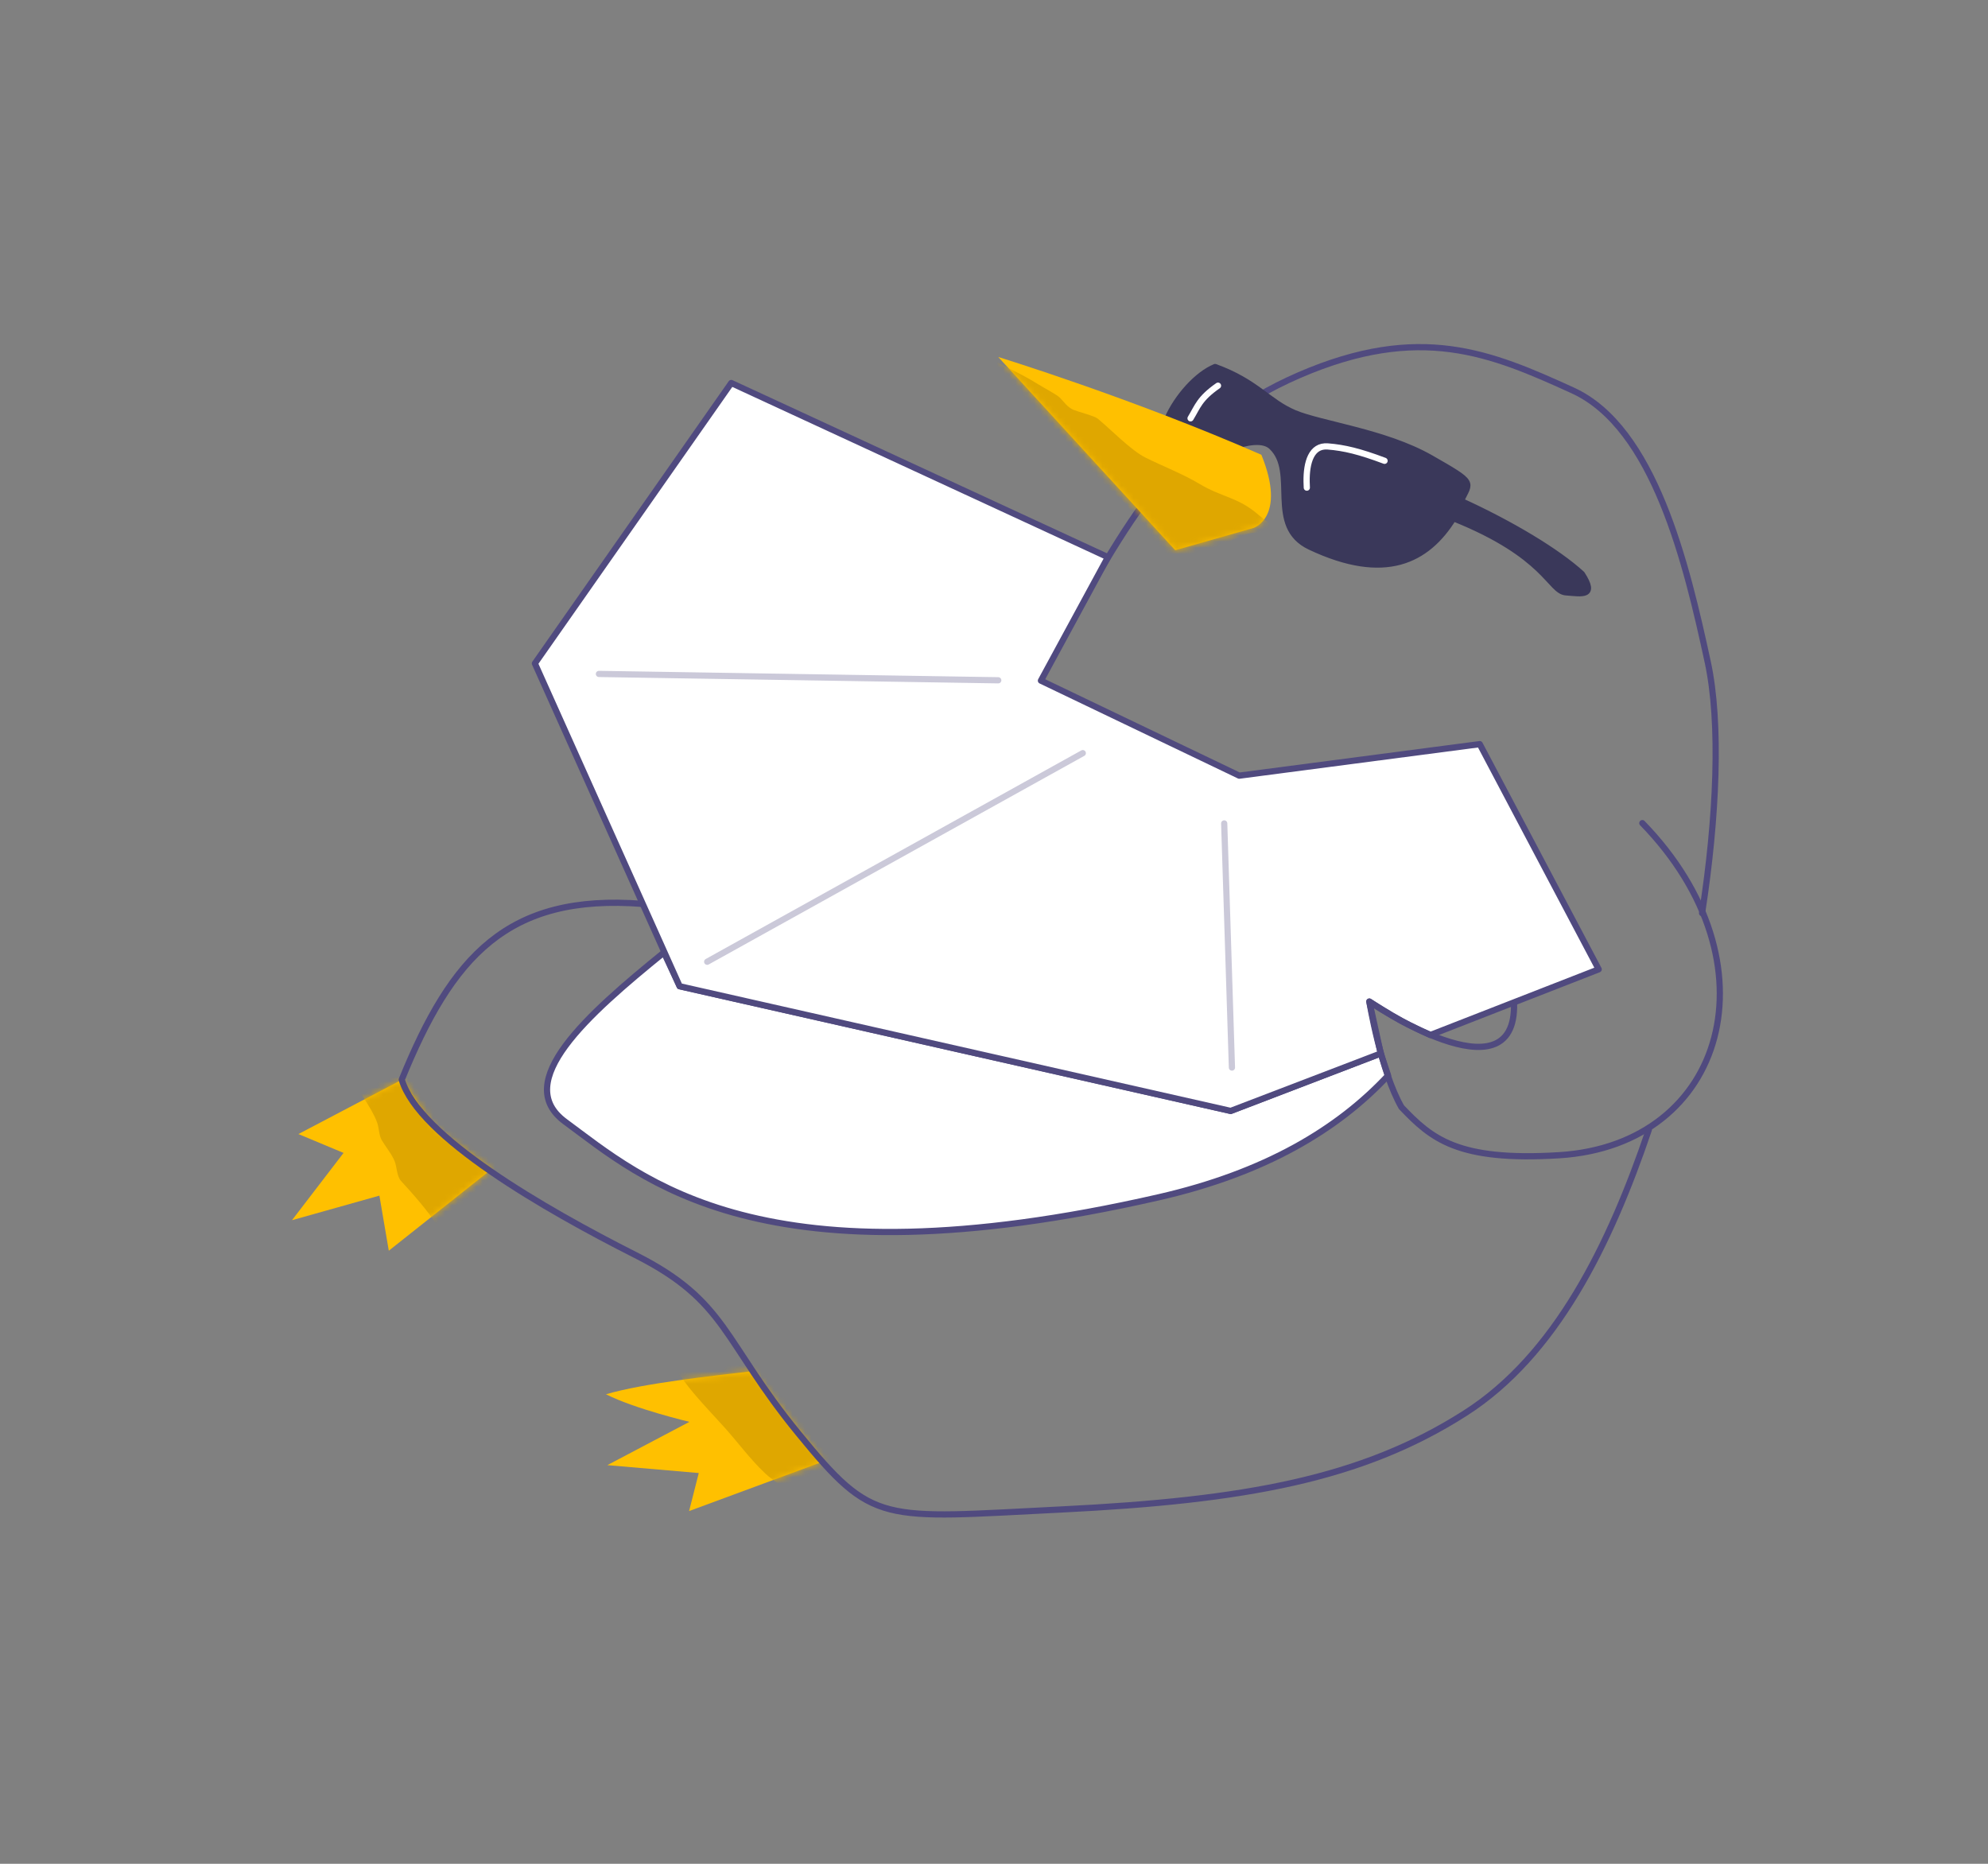 <?xml version="1.0" encoding="UTF-8" standalone="no"?>
<svg width="320px" height="300px" viewBox="0 0 320 300" version="1.1" xmlns="http://www.w3.org/2000/svg" xmlns:xlink="http://www.w3.org/1999/xlink">
    <rect x="0" y="0" width="320" height="300" fill="#808080" stroke="none"/>
    <!-- Generator: Sketch 39.1 (31720) - http://www.bohemiancoding.com/sketch -->
    <title>easy-penguin</title>
    <desc>Created with Sketch.</desc>
    <defs>
        <polygon id="path-1" points="0.078 4.71 8.578 0.243 13.817 7.997 22.927 14.711 6.424 27.799 4.911 18.934 0.078 20.292 0.078 4.71"></polygon>
        <path d="M0.062,2.074 C4.662,1.401 9.434,0.877 13.019,0.444 L24.417,15 L3.215,22.832 L2.893,22.832 L4.415,16.843 L0.062,16.467 L0.062,10.106 L2.909,8.604 C2.909,8.604 1.755,8.331 0.062,7.87 L0.062,2.074 L0.062,2.074 Z" id="path-3"></path>
        <path d="M43.073,16.539 C22.259,7.42 0.721,0.8 0.721,0.8 L29.205,31.905 L41.806,28.321 C41.806,28.321 47.177,26.622 43.073,16.539 L43.073,16.539 Z" id="path-5"></path>
    </defs>
    <g id="Page-1" stroke="none" stroke-width="1" fill="none" fill-rule="evenodd">
        <g id="easy-penguin" transform="translate(47, 55)">
            <polyline id="Fill-1" fill="#FFC000" points="17.737 118.76 1.032 127.54 8.301 130.575 0 141.405 14.07 137.451 15.583 146.317 32.086 133.229 22.977 126.514"></polyline>
            <g id="Group-4" transform="translate(9.159, 118.517)">
                <mask id="mask-2" fill="white">
                    <use xlink:href="#path-1"></use>
                </mask>
                <g id="Clip-3"></g>
                <path d="M0.078,-0.44 C1.32,1.822 3.634,4.662 4.542,7.157 C4.854,8.011 4.841,9.251 5.286,10.005 C5.923,11.082 6.955,12.306 7.394,13.472 C7.709,14.308 7.729,15.853 8.387,16.567 C10.423,18.78 12.565,21.216 14.339,23.873 C15.282,25.285 16.194,27.7 17.316,28.826 C17.331,28.841 19.86,26.808 20.788,26.101 C21.262,25.741 21.762,25.413 22.276,25.111 C23.767,24.231 25.759,23.875 27.13,22.848 C27.858,22.304 28.477,21.396 29.221,20.777 C29.757,20.331 31.216,19.939 31.453,19.168 C31.609,18.662 31.537,17.95 31.577,17.434 C31.625,16.812 32.08,16.021 31.874,15.404 C31.258,13.562 28.429,12.497 26.989,11.49 C25.642,10.549 24.623,9.384 23.392,8.271 C20.024,5.226 17.342,4.008 15.58,0.47" id="Fill-2" fill="#DFA700" mask="url(#mask-2)"></path>
            </g>
            <path d="M74.081,165.703 C67.428,166.507 56.687,167.624 50.543,169.423 C55.203,171.788 63.971,173.863 63.971,173.863 L50.763,180.831 L65.477,182.102 L63.921,188.223 L85.479,180.259" id="Fill-5" fill="#FFC000"></path>
            <g id="Group-8" transform="translate(61.062, 165.259)">
                <mask id="mask-4" fill="white">
                    <use xlink:href="#path-3"></use>
                </mask>
                <g id="Clip-7"></g>
                <path d="M0.062,-0.966 C2.301,2.963 5.467,6.075 8.495,9.434 C10.739,11.924 12.637,14.565 15.067,16.864 C16.532,18.249 18.547,19.332 20.152,20.579 C21.043,21.271 21.519,22.529 22.632,22.807 C23.535,23.033 25.065,21.654 25.733,21.321 C26.808,20.785 30.679,17.82 30.817,16.74 C30.975,15.496 30.837,14.139 30.837,12.879 C30.837,11.133 27.119,7.635 26.228,5.968 C25.564,4.724 25.602,3.08 24.864,1.881 C24.426,1.17 23.132,-0.583 22.632,-1.214 C21.929,-2.103 20.958,-3.69 20.027,-4.433 C16.614,-7.16 12.65,-5.372 8.867,-5.177 C7.147,-5.088 4.985,-5.59 3.41,-4.805" id="Fill-6" fill="#DFA700" mask="url(#mask-4)"></path>
            </g>
            <path d="M120.38,54.737 L122.249,51.024 C134.387,28.435 142.689,13.791 162.136,5.38 C181.582,-3.029 192.971,1.846 206.129,7.831 C219.287,13.816 224.483,35.825 227.882,51.533 C230.007,61.356 229.351,76.642 226.975,91.981" id="Stroke-9" stroke="#504A7F" stroke-linecap="round" stroke-linejoin="round"></path>
            <path d="M218.407,126.845 C212.111,145.462 203.372,163.171 188.866,172.448 C172.187,183.114 153.249,186.508 123.947,187.962 C94.643,189.416 93.639,190.563 81.476,175.678 C69.314,160.792 70.067,154.478 55.332,147.037 C40.598,139.595 20.389,127.937 17.668,118.779 C25.717,99.003 34.648,88.784 56.458,90.494" id="Stroke-10" stroke="#504A7F" stroke-linecap="round" stroke-linejoin="round"></path>
            <path d="M148.585,4.078 C155.287,6.506 157.082,9.676 161.342,11.481 C165.601,13.288 175.919,14.528 183.256,18.708 C190.593,22.889 189.65,22.467 188.141,25.632 C196.178,29.286 203.654,33.77 207.626,37.398 C209.985,41.067 207.694,40.544 205.072,40.345 C202.452,40.148 201.986,34.433 186.943,28.414 C182.686,35.255 175.919,38.696 163.881,33.012 C156.839,29.686 162.048,20.995 157.683,16.891 C155.028,14.394 147.105,18.638 143.265,20.731 C135.64,18.475 142.81,6.468 148.585,4.078 L148.585,4.078 Z" id="Fill-11" fill="#3A385A"></path>
            <path d="M148.585,4.078 C155.287,6.506 157.082,9.676 161.342,11.481 C165.601,13.288 175.919,14.528 183.256,18.708 C190.593,22.889 189.65,22.467 188.141,25.632 C196.178,29.286 203.654,33.77 207.626,37.398 C209.985,41.067 207.694,40.544 205.072,40.345 C202.452,40.148 201.986,34.433 186.943,28.414 C182.686,35.255 175.919,38.696 163.881,33.012 C156.839,29.686 162.048,20.995 157.683,16.891 C155.028,14.394 147.105,18.638 143.265,20.731 C135.64,18.475 142.81,6.468 148.585,4.078 L148.585,4.078 Z" id="Stroke-12" stroke="#3A385A" stroke-linecap="round" stroke-linejoin="round"></path>
            <path d="M163.353,23.49 C163.335,23.172 163.324,22.851 163.319,22.528 C163.276,19.464 164.074,16.646 166.732,16.859 C169.388,17.071 171.836,17.66 175.866,19.171" id="Stroke-13" stroke="#FFFFFF" stroke-linecap="round" stroke-linejoin="round"></path>
            <path d="M156.038,18.201 C135.224,9.082 113.685,2.462 113.685,2.462 L142.17,33.568 L154.771,29.983 C154.771,29.983 160.142,28.284 156.038,18.201 L156.038,18.201 Z" id="Fill-14" fill="#FFC000"></path>
            <g id="Group-17" transform="translate(112.965, 1.662)">
                <mask id="mask-6" fill="white">
                    <use xlink:href="#path-5"></use>
                </mask>
                <g id="Clip-16"></g>
                <path d="M-2.692,-0.089 C0.517,1.833 4.013,3.214 7.172,5.206 C7.968,5.708 10.126,6.838 10.65,7.361 C11.283,7.991 11.85,8.917 12.898,9.336 C13.671,9.645 16.194,10.285 16.717,10.712 C18.769,12.388 22.036,15.804 24.428,16.998 C27.294,18.427 30.383,19.591 33.124,21.233 C36.756,23.408 39.232,23.318 42.532,26.141 C42.978,26.524 45.009,28.1 44.939,28.296 C44.724,28.902 41.55,29.059 40.978,29.249 C37.501,30.406 34.254,32.454 30.69,33.167 C30.091,33.287 28.092,33.852 27.614,33.486 C25.436,31.812 23.456,27.576 21.887,25.225 C21.024,23.932 19.645,23.095 18.599,22.048 C18.377,21.824 17.917,21.824 17.962,21.519" id="Fill-15" fill="#DFA700" mask="url(#mask-6)"></path>
            </g>
            <path d="M59.871,98.316 L62.402,103.748 L151.101,123.816 L175.252,114.569 C175.252,114.569 175.965,116.739 176.434,118.12 C168.333,126.796 156.634,133.801 139.523,137.713 C75.474,152.357 56.355,134.658 43.967,125.551 C35.304,119.182 47.547,108.315 59.871,98.316 L59.871,98.316 Z" id="Fill-18" fill="#FFFFFF"></path>
            <path d="M59.871,98.316 L62.402,103.748 L151.101,123.816 L175.252,114.569 C175.252,114.569 175.965,116.739 176.434,118.12 C168.333,126.796 156.634,133.801 139.523,137.713 C75.474,152.357 56.355,134.658 43.967,125.551 C35.304,119.182 47.547,108.315 59.871,98.316 L59.871,98.316 Z" id="Stroke-19" stroke="#504A7F" stroke-linecap="round" stroke-linejoin="round"></path>
            <path d="M152.475,69.852 L191.187,64.778 L210.334,101.023 L183.23,111.601 C183.23,111.601 180.034,110.142 178.482,109.29 C176.847,108.391 173.416,106.212 173.416,106.212 L175.252,114.569 L151.101,123.816 L62.402,103.748 L56.458,90.494 L39.098,51.788 L70.707,6.65 L131.336,34.681 L120.554,54.557 L152.475,69.852 Z" id="Fill-20" fill="#FFFFFF"></path>
            <path d="M152.475,69.852 L191.187,64.778 L210.334,101.023 L183.23,111.601 C183.23,111.601 180.034,110.142 178.482,109.29 C176.847,108.391 173.416,106.212 173.416,106.212 L175.252,114.569 L151.101,123.816 L62.402,103.748 L56.458,90.494 L39.098,51.788 L70.707,6.65 L131.336,34.681 L120.554,54.557 L152.475,69.852 Z" id="Stroke-21" stroke="#504A7F" stroke-linecap="round" stroke-linejoin="round"></path>
            <path d="M113.685,54.5 L49.406,53.477" id="Stroke-22" stroke-opacity="0.3" stroke="#504A7F" stroke-linecap="round" stroke-linejoin="round"></path>
            <path d="M150.055,77.539 L151.299,116.836" id="Stroke-23" stroke-opacity="0.3" stroke="#504A7F" stroke-linecap="round" stroke-linejoin="round"></path>
            <path d="M127.292,66.227 L66.834,99.803" id="Stroke-24" stroke-opacity="0.3" stroke="#504A7F" stroke-linecap="round" stroke-linejoin="round"></path>
            <path d="M217.359,77.491 C239.19,99.934 230.874,129.249 204.025,130.942 C187.544,131.981 183.369,128.218 178.591,123.217 C175.241,117.369 173.416,106.212 173.416,106.212 C173.416,106.212 197.164,122.476 196.709,106.439" id="Stroke-25" stroke="#504A7F" stroke-linecap="round" stroke-linejoin="round"></path>
            <path d="M149.057,7.081 C146.054,9.174 145.801,10.422 144.639,12.333" id="Stroke-26" stroke="#FFFFFF" stroke-linecap="round" stroke-linejoin="round"></path>
        </g>
    </g>
</svg>